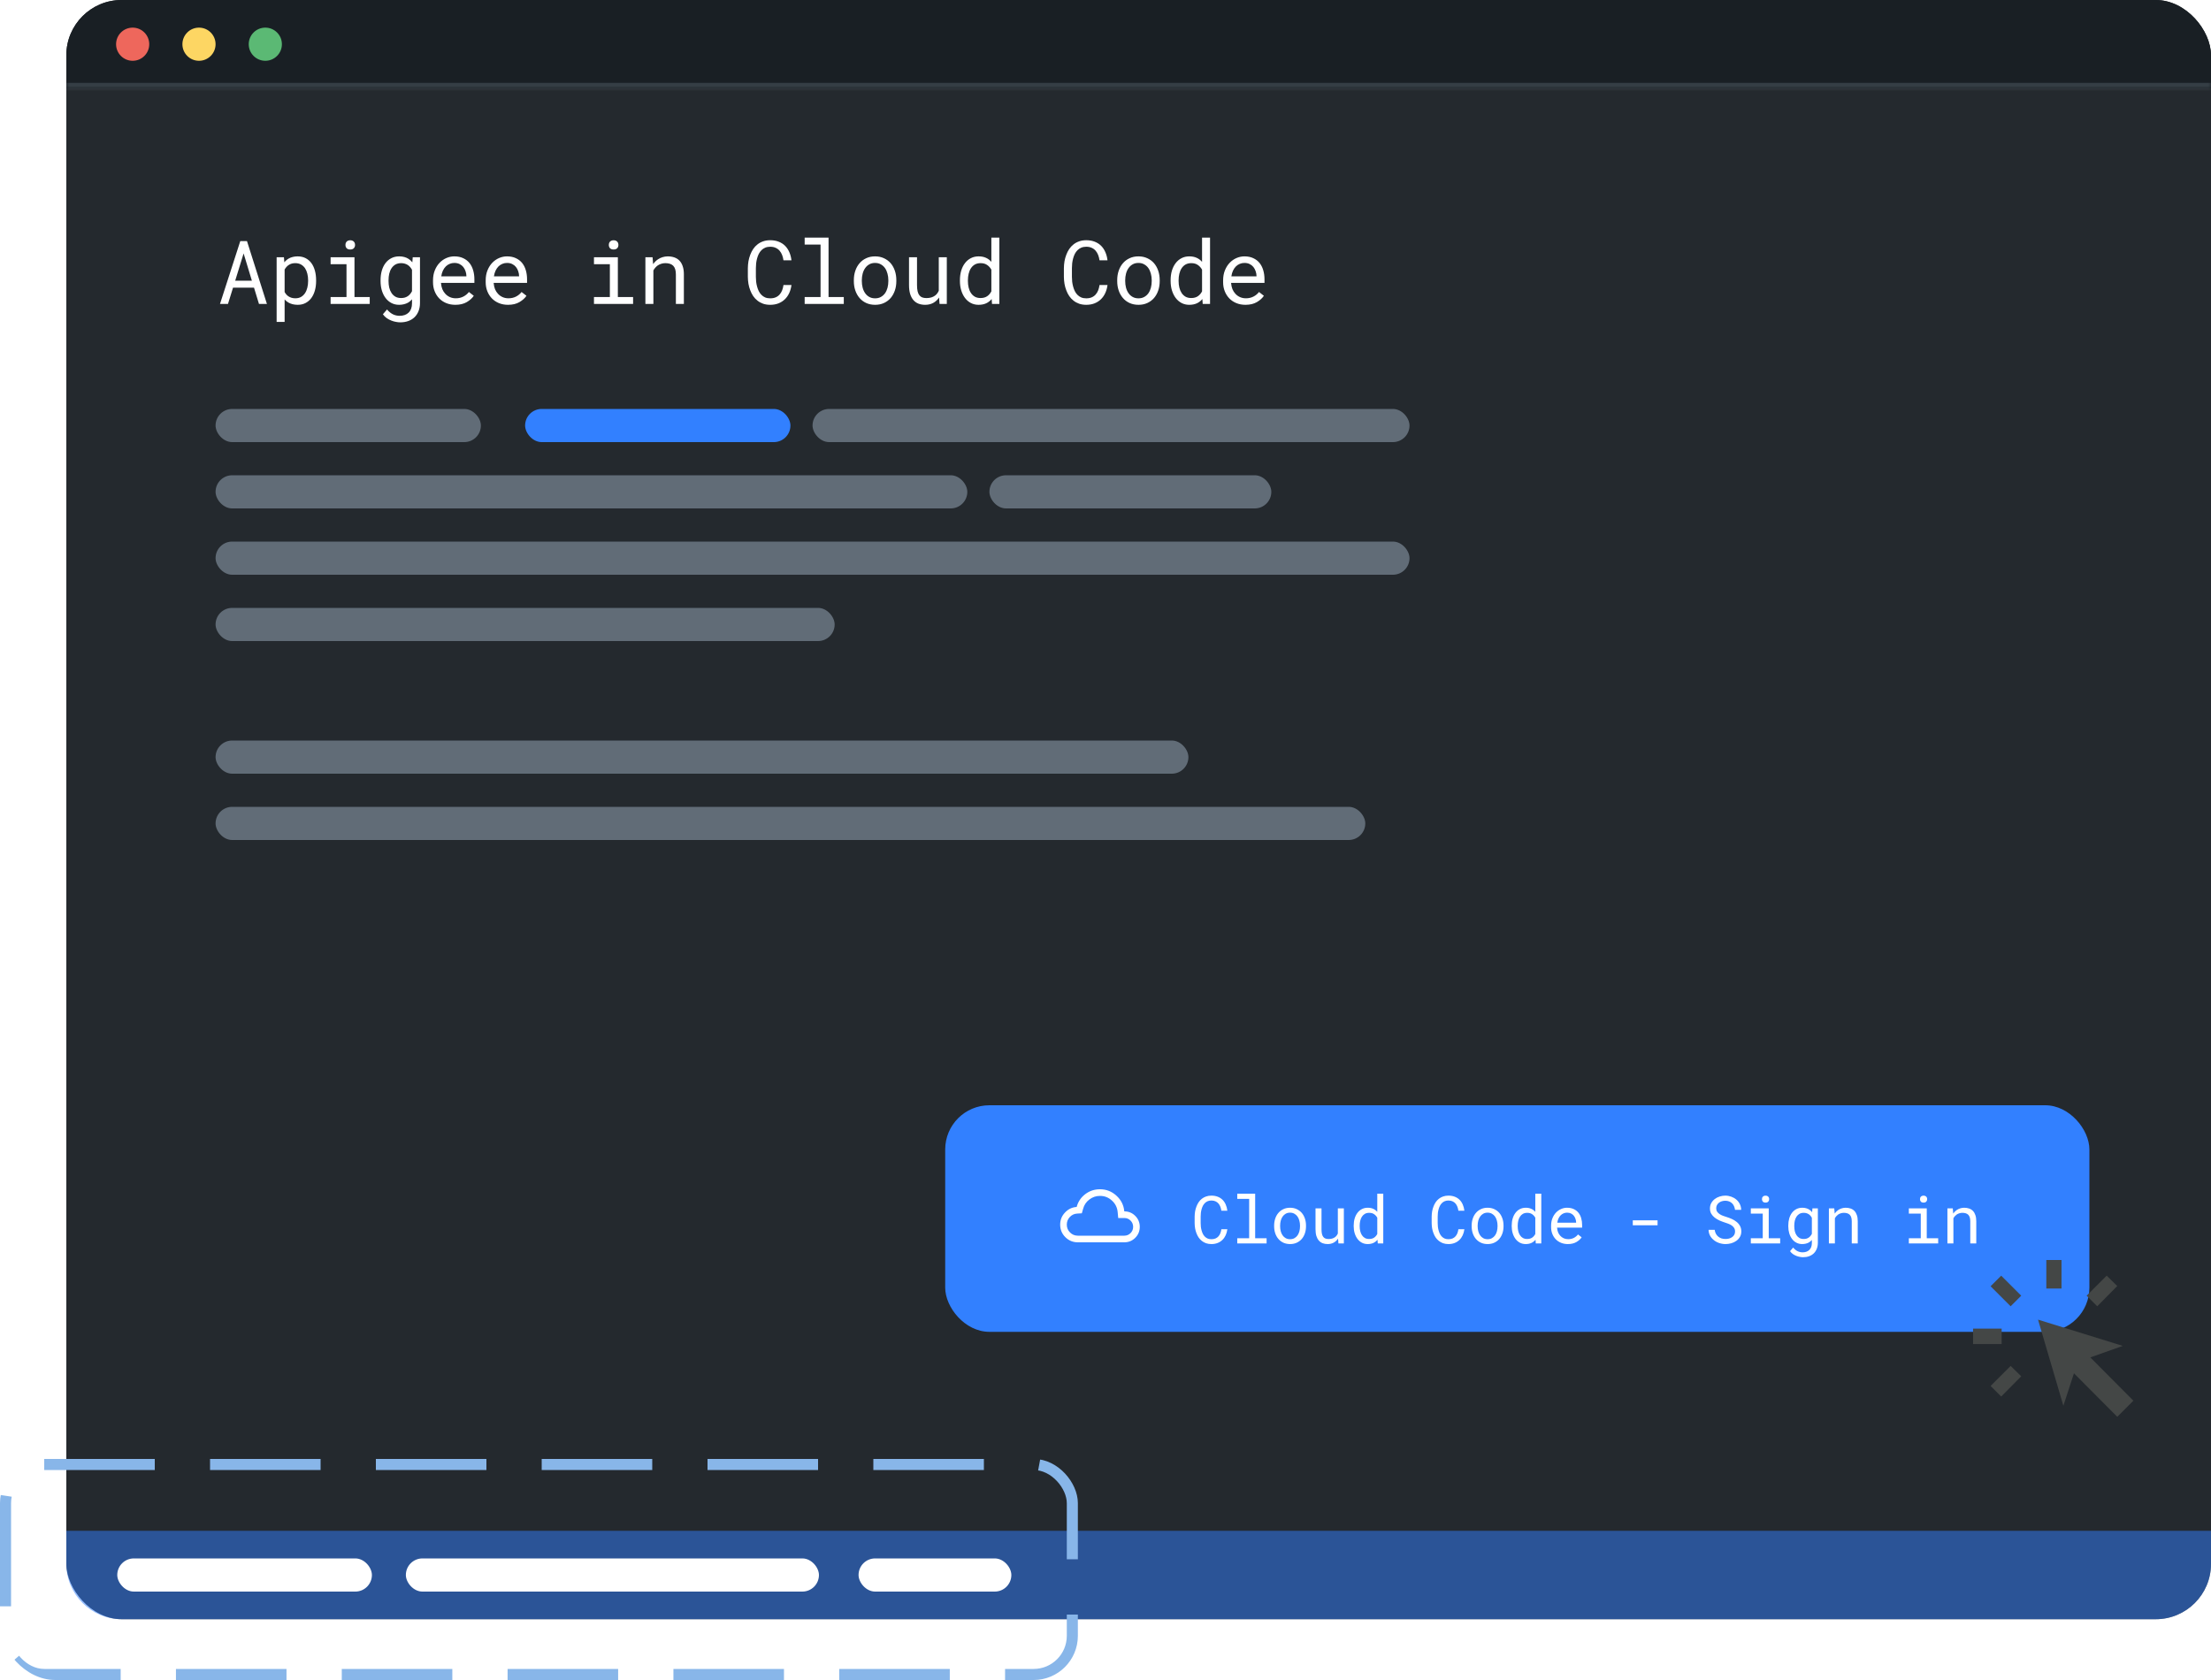 <svg width="400" height="304" viewBox="0 0 400 304" fill="none" xmlns="http://www.w3.org/2000/svg">
<g clip-path="url(#clip0_5694_30070)">
<rect x="12" width="388" height="293" rx="10" fill="#24292E"/>
<mask id="path-3-inside-1_5694_30070" fill="white">
<path d="M12 10C12 4.477 16.477 0 22 0H400V16H12V10Z"/>
</mask>
<path d="M12 10C12 4.477 16.477 0 22 0H400V16H12V10Z" fill="#191F24"/>
<path d="M12 0H400H12ZM400 17H12V15H400V17ZM12 16V0V16ZM400 0V16V0Z" fill="#616C77" fill-opacity="0.4" mask="url(#path-3-inside-1_5694_30070)"/>
<circle cx="24" cy="8" r="3" fill="#EE675C"/>
<circle cx="36" cy="8" r="3" fill="#FDD663"/>
<circle cx="48" cy="8" r="3" fill="#5BB974"/>
<path d="M45.955 52.055H42.158L41.244 55H39.799L43.471 43.625H44.682L48.291 55H46.854L45.955 52.055ZM42.549 50.797H45.572L44.072 45.859L42.549 50.797ZM50.047 58.25V46.547H51.367L51.438 47.469C51.552 47.323 51.677 47.193 51.813 47.078C51.948 46.958 52.094 46.857 52.25 46.773C52.469 46.648 52.711 46.555 52.977 46.492C53.248 46.425 53.537 46.391 53.844 46.391C54.386 46.391 54.865 46.497 55.282 46.711C55.698 46.925 56.047 47.221 56.328 47.602C56.61 47.982 56.823 48.438 56.969 48.969C57.115 49.495 57.188 50.073 57.188 50.703V50.867C57.188 51.471 57.115 52.036 56.969 52.562C56.823 53.083 56.61 53.536 56.328 53.922C56.047 54.307 55.698 54.609 55.282 54.828C54.87 55.047 54.399 55.156 53.867 55.156C53.545 55.156 53.242 55.122 52.961 55.055C52.685 54.987 52.435 54.891 52.211 54.766C52.076 54.688 51.948 54.602 51.828 54.508C51.709 54.409 51.597 54.302 51.492 54.188V58.25H50.047ZM55.742 50.703C55.742 50.292 55.696 49.901 55.602 49.531C55.513 49.156 55.375 48.825 55.188 48.539C54.995 48.258 54.753 48.034 54.461 47.867C54.17 47.7 53.821 47.617 53.414 47.617C53.19 47.617 52.982 47.643 52.789 47.695C52.602 47.747 52.433 47.823 52.282 47.922C52.115 48.021 51.967 48.143 51.836 48.289C51.706 48.435 51.592 48.596 51.492 48.773V52.844C51.581 53 51.683 53.146 51.797 53.281C51.912 53.417 52.042 53.531 52.188 53.625C52.355 53.734 52.539 53.82 52.742 53.883C52.951 53.945 53.18 53.977 53.43 53.977C53.831 53.977 54.177 53.893 54.469 53.727C54.761 53.555 55 53.325 55.188 53.039C55.375 52.753 55.513 52.422 55.602 52.047C55.696 51.672 55.742 51.279 55.742 50.867V50.703ZM59.811 46.547H64.131V53.75H66.889V55H59.811V53.75H62.686V47.805H59.811V46.547ZM62.498 44.328C62.498 44.203 62.517 44.086 62.553 43.977C62.595 43.867 62.657 43.773 62.741 43.695C62.808 43.628 62.894 43.575 62.998 43.539C63.108 43.497 63.23 43.477 63.366 43.477C63.501 43.477 63.621 43.497 63.725 43.539C63.829 43.575 63.915 43.628 63.983 43.695C64.066 43.768 64.129 43.859 64.17 43.969C64.212 44.078 64.233 44.198 64.233 44.328C64.233 44.562 64.16 44.758 64.014 44.914C63.868 45.07 63.652 45.148 63.366 45.148C63.074 45.148 62.855 45.07 62.709 44.914C62.569 44.758 62.498 44.562 62.498 44.328ZM68.848 50.703C68.848 50.073 68.924 49.495 69.075 48.969C69.231 48.438 69.455 47.982 69.747 47.602C70.038 47.221 70.392 46.925 70.809 46.711C71.226 46.497 71.697 46.391 72.223 46.391C72.562 46.391 72.872 46.43 73.153 46.508C73.439 46.586 73.697 46.7 73.926 46.852C74.051 46.93 74.168 47.021 74.278 47.125C74.392 47.229 74.499 47.344 74.598 47.469L74.668 46.547H75.981V54.82C75.981 55.378 75.892 55.872 75.715 56.305C75.543 56.737 75.301 57.104 74.989 57.406C74.671 57.708 74.293 57.938 73.856 58.094C73.418 58.25 72.934 58.328 72.403 58.328C72.184 58.328 71.934 58.302 71.653 58.25C71.372 58.203 71.088 58.122 70.801 58.008C70.51 57.898 70.228 57.75 69.957 57.562C69.692 57.375 69.463 57.143 69.27 56.867L70.02 56C70.197 56.214 70.379 56.393 70.567 56.539C70.754 56.69 70.945 56.81 71.137 56.898C71.33 56.987 71.523 57.05 71.715 57.086C71.908 57.128 72.101 57.148 72.293 57.148C72.637 57.148 72.947 57.099 73.223 57C73.499 56.901 73.736 56.755 73.934 56.562C74.127 56.375 74.275 56.141 74.379 55.859C74.484 55.578 74.536 55.255 74.536 54.891V54.164C74.426 54.289 74.309 54.404 74.184 54.508C74.064 54.612 73.934 54.703 73.793 54.781C73.575 54.901 73.332 54.992 73.067 55.055C72.801 55.122 72.515 55.156 72.207 55.156C71.692 55.156 71.226 55.047 70.809 54.828C70.392 54.609 70.041 54.307 69.754 53.922C69.463 53.536 69.239 53.083 69.082 52.562C68.926 52.036 68.848 51.471 68.848 50.867V50.703ZM70.293 50.867C70.293 51.279 70.335 51.669 70.418 52.039C70.507 52.409 70.645 52.734 70.832 53.016C71.015 53.297 71.249 53.521 71.536 53.688C71.822 53.849 72.166 53.93 72.567 53.93C72.817 53.93 73.041 53.901 73.239 53.844C73.442 53.781 73.624 53.695 73.786 53.586C73.942 53.477 74.082 53.346 74.207 53.195C74.332 53.044 74.442 52.878 74.536 52.695V48.82C74.442 48.643 74.332 48.482 74.207 48.336C74.082 48.19 73.939 48.062 73.778 47.953C73.616 47.849 73.437 47.768 73.239 47.711C73.041 47.648 72.822 47.617 72.582 47.617C72.176 47.617 71.827 47.7 71.536 47.867C71.249 48.034 71.015 48.258 70.832 48.539C70.645 48.825 70.507 49.156 70.418 49.531C70.335 49.901 70.293 50.292 70.293 50.703V50.867ZM82.377 55.156C81.784 55.156 81.237 55.055 80.737 54.852C80.242 54.648 79.818 54.365 79.463 54C79.109 53.635 78.833 53.203 78.635 52.703C78.437 52.203 78.338 51.659 78.338 51.07V50.742C78.338 50.06 78.448 49.45 78.667 48.914C78.885 48.372 79.177 47.914 79.542 47.539C79.901 47.169 80.31 46.885 80.768 46.688C81.232 46.49 81.706 46.391 82.19 46.391C82.799 46.391 83.331 46.497 83.784 46.711C84.242 46.919 84.622 47.208 84.924 47.578C85.227 47.953 85.45 48.393 85.596 48.898C85.747 49.404 85.823 49.95 85.823 50.539V51.188H79.784V51.242C79.82 51.654 79.901 52.016 80.026 52.328C80.156 52.641 80.333 52.917 80.557 53.156C80.786 53.411 81.062 53.612 81.385 53.758C81.708 53.904 82.065 53.977 82.456 53.977C82.971 53.977 83.43 53.872 83.831 53.664C84.232 53.456 84.565 53.18 84.831 52.836L85.713 53.523C85.432 53.95 85.01 54.331 84.448 54.664C83.891 54.992 83.2 55.156 82.377 55.156ZM82.19 47.578C81.898 47.578 81.622 47.633 81.362 47.742C81.102 47.846 80.867 48 80.659 48.203C80.45 48.411 80.273 48.667 80.127 48.969C79.987 49.266 79.888 49.609 79.831 50H84.377V49.93C84.377 49.669 84.328 49.391 84.229 49.094C84.13 48.792 83.992 48.531 83.815 48.312C83.638 48.094 83.414 47.917 83.143 47.781C82.877 47.646 82.56 47.578 82.19 47.578ZM91.907 55.156C91.313 55.156 90.766 55.055 90.266 54.852C89.772 54.648 89.347 54.365 88.993 54C88.639 53.635 88.363 53.203 88.165 52.703C87.967 52.203 87.868 51.659 87.868 51.07V50.742C87.868 50.06 87.977 49.45 88.196 48.914C88.415 48.372 88.706 47.914 89.071 47.539C89.43 47.169 89.839 46.885 90.297 46.688C90.761 46.49 91.235 46.391 91.719 46.391C92.329 46.391 92.86 46.497 93.313 46.711C93.772 46.919 94.152 47.208 94.454 47.578C94.756 47.953 94.98 48.393 95.126 48.898C95.277 49.404 95.352 49.95 95.352 50.539V51.188H89.313V51.242C89.35 51.654 89.43 52.016 89.555 52.328C89.686 52.641 89.863 52.917 90.087 53.156C90.316 53.411 90.592 53.612 90.915 53.758C91.238 53.904 91.594 53.977 91.985 53.977C92.501 53.977 92.959 53.872 93.36 53.664C93.761 53.456 94.094 53.18 94.36 52.836L95.243 53.523C94.962 53.95 94.54 54.331 93.977 54.664C93.42 54.992 92.73 55.156 91.907 55.156ZM91.719 47.578C91.428 47.578 91.152 47.633 90.891 47.742C90.631 47.846 90.397 48 90.188 48.203C89.98 48.411 89.803 48.667 89.657 48.969C89.516 49.266 89.417 49.609 89.36 50H93.907V49.93C93.907 49.669 93.857 49.391 93.758 49.094C93.659 48.792 93.522 48.531 93.344 48.312C93.167 48.094 92.943 47.917 92.672 47.781C92.407 47.646 92.089 47.578 91.719 47.578ZM107.458 46.547H111.778V53.75H114.536V55H107.458V53.75H110.333V47.805H107.458V46.547ZM110.145 44.328C110.145 44.203 110.164 44.086 110.2 43.977C110.242 43.867 110.304 43.773 110.388 43.695C110.455 43.628 110.541 43.575 110.645 43.539C110.755 43.497 110.877 43.477 111.013 43.477C111.148 43.477 111.268 43.497 111.372 43.539C111.476 43.575 111.562 43.628 111.63 43.695C111.713 43.768 111.776 43.859 111.817 43.969C111.859 44.078 111.88 44.198 111.88 44.328C111.88 44.562 111.807 44.758 111.661 44.914C111.515 45.07 111.299 45.148 111.013 45.148C110.721 45.148 110.502 45.07 110.356 44.914C110.216 44.758 110.145 44.562 110.145 44.328ZM116.761 55V46.547H118.058L118.159 47.797C118.284 47.62 118.419 47.458 118.565 47.312C118.716 47.161 118.875 47.031 119.042 46.922C119.292 46.755 119.563 46.628 119.854 46.539C120.151 46.445 120.464 46.396 120.792 46.391C121.235 46.391 121.636 46.453 121.995 46.578C122.36 46.703 122.669 46.898 122.925 47.164C123.18 47.43 123.375 47.768 123.511 48.18C123.651 48.586 123.722 49.07 123.722 49.633V55H122.276V49.664C122.276 49.289 122.235 48.971 122.151 48.711C122.068 48.45 121.946 48.24 121.784 48.078C121.617 47.917 121.414 47.8 121.175 47.727C120.94 47.654 120.669 47.617 120.362 47.617C120.097 47.617 119.849 47.656 119.62 47.734C119.391 47.807 119.18 47.909 118.987 48.039C118.831 48.154 118.685 48.286 118.55 48.438C118.419 48.589 118.305 48.755 118.206 48.938V55H116.761ZM143.187 51.578C143.119 52.104 142.983 52.589 142.78 53.031C142.577 53.469 142.314 53.844 141.991 54.156C141.663 54.474 141.275 54.721 140.827 54.898C140.384 55.07 139.89 55.156 139.343 55.156C138.874 55.156 138.447 55.091 138.062 54.961C137.681 54.825 137.343 54.641 137.046 54.406C136.744 54.172 136.483 53.896 136.265 53.578C136.051 53.26 135.874 52.914 135.733 52.539C135.588 52.164 135.478 51.771 135.405 51.359C135.338 50.948 135.301 50.531 135.296 50.109V48.523C135.301 48.102 135.338 47.685 135.405 47.273C135.478 46.862 135.588 46.469 135.733 46.094C135.874 45.719 136.051 45.372 136.265 45.055C136.483 44.732 136.744 44.453 137.046 44.219C137.343 43.984 137.681 43.802 138.062 43.672C138.442 43.536 138.869 43.469 139.343 43.469C139.911 43.469 140.418 43.557 140.866 43.734C141.314 43.906 141.7 44.151 142.022 44.469C142.345 44.792 142.603 45.177 142.796 45.625C142.994 46.073 143.124 46.568 143.187 47.109H141.741C141.694 46.766 141.614 46.445 141.499 46.148C141.384 45.852 141.231 45.591 141.038 45.367C140.845 45.143 140.608 44.969 140.327 44.844C140.051 44.714 139.723 44.648 139.343 44.648C138.999 44.648 138.694 44.706 138.429 44.82C138.168 44.93 137.944 45.081 137.757 45.273C137.564 45.466 137.403 45.69 137.272 45.945C137.147 46.2 137.046 46.471 136.968 46.758C136.89 47.044 136.832 47.339 136.796 47.641C136.765 47.938 136.749 48.227 136.749 48.508V50.109C136.749 50.391 136.765 50.682 136.796 50.984C136.832 51.281 136.89 51.573 136.968 51.859C137.046 52.151 137.147 52.425 137.272 52.68C137.397 52.935 137.556 53.159 137.749 53.352C137.942 53.55 138.168 53.706 138.429 53.82C138.689 53.93 138.994 53.984 139.343 53.984C139.723 53.984 140.051 53.925 140.327 53.805C140.608 53.685 140.845 53.516 141.038 53.297C141.231 53.083 141.384 52.831 141.499 52.539C141.614 52.242 141.694 51.922 141.741 51.578H143.187ZM145.575 43H149.896V53.75H152.653V55H145.575V53.75H148.45V44.258H145.575V43ZM154.472 50.695C154.472 50.086 154.56 49.521 154.738 49C154.915 48.474 155.17 48.018 155.503 47.633C155.831 47.247 156.232 46.945 156.706 46.727C157.18 46.503 157.714 46.391 158.308 46.391C158.907 46.391 159.443 46.503 159.917 46.727C160.396 46.945 160.803 47.247 161.136 47.633C161.464 48.018 161.717 48.474 161.894 49C162.071 49.521 162.159 50.086 162.159 50.695V50.867C162.159 51.477 162.071 52.042 161.894 52.562C161.717 53.083 161.464 53.536 161.136 53.922C160.803 54.307 160.399 54.609 159.925 54.828C159.451 55.047 158.917 55.156 158.323 55.156C157.724 55.156 157.185 55.047 156.706 54.828C156.232 54.609 155.831 54.307 155.503 53.922C155.17 53.536 154.915 53.083 154.738 52.562C154.56 52.042 154.472 51.477 154.472 50.867V50.695ZM155.917 50.867C155.917 51.284 155.967 51.682 156.066 52.062C156.165 52.438 156.316 52.768 156.519 53.055C156.717 53.341 156.967 53.568 157.269 53.734C157.571 53.901 157.922 53.984 158.323 53.984C158.719 53.984 159.066 53.901 159.363 53.734C159.665 53.568 159.917 53.341 160.12 53.055C160.318 52.768 160.467 52.438 160.566 52.062C160.665 51.682 160.714 51.284 160.714 50.867V50.695C160.714 50.284 160.662 49.891 160.558 49.516C160.459 49.135 160.31 48.802 160.113 48.516C159.909 48.229 159.657 48.003 159.355 47.836C159.058 47.664 158.709 47.578 158.308 47.578C157.907 47.578 157.558 47.664 157.261 47.836C156.964 48.003 156.717 48.229 156.519 48.516C156.316 48.802 156.165 49.135 156.066 49.516C155.967 49.891 155.917 50.284 155.917 50.695V50.867ZM169.978 55L169.892 53.836C169.611 54.253 169.259 54.578 168.837 54.812C168.415 55.042 167.928 55.156 167.376 55.156C166.934 55.156 166.533 55.089 166.173 54.953C165.814 54.812 165.506 54.596 165.251 54.305C164.996 54.013 164.798 53.643 164.658 53.195C164.522 52.742 164.454 52.2 164.454 51.57V46.547H165.9V51.586C165.9 52.044 165.936 52.425 166.009 52.727C166.082 53.029 166.191 53.268 166.337 53.445C166.483 53.628 166.66 53.755 166.868 53.828C167.082 53.901 167.327 53.938 167.603 53.938C167.926 53.938 168.215 53.901 168.47 53.828C168.725 53.75 168.947 53.643 169.134 53.508C169.29 53.398 169.426 53.268 169.54 53.117C169.66 52.961 169.759 52.792 169.837 52.609V46.547H171.29V55H169.978ZM173.663 50.703C173.663 50.073 173.742 49.495 173.898 48.969C174.059 48.438 174.288 47.982 174.585 47.602C174.877 47.221 175.231 46.925 175.648 46.711C176.064 46.497 176.531 46.391 177.046 46.391C177.551 46.391 177.992 46.477 178.367 46.648C178.747 46.815 179.075 47.06 179.351 47.383V43H180.796V55H179.468L179.406 54.109C179.124 54.453 178.788 54.714 178.398 54.891C178.007 55.068 177.551 55.156 177.031 55.156C176.52 55.156 176.057 55.047 175.64 54.828C175.229 54.609 174.877 54.307 174.585 53.922C174.294 53.536 174.067 53.083 173.906 52.562C173.744 52.036 173.663 51.471 173.663 50.867V50.703ZM175.109 50.867C175.109 51.279 175.153 51.669 175.242 52.039C175.33 52.409 175.468 52.734 175.656 53.016C175.838 53.297 176.072 53.521 176.359 53.688C176.645 53.849 176.989 53.93 177.39 53.93C177.874 53.93 178.275 53.82 178.593 53.602C178.911 53.383 179.163 53.089 179.351 52.719V48.797C179.163 48.453 178.911 48.172 178.593 47.953C178.275 47.729 177.88 47.617 177.406 47.617C176.999 47.617 176.65 47.7 176.359 47.867C176.072 48.034 175.838 48.258 175.656 48.539C175.468 48.825 175.33 49.156 175.242 49.531C175.153 49.901 175.109 50.292 175.109 50.703V50.867ZM200.363 51.578C200.295 52.104 200.16 52.589 199.957 53.031C199.753 53.469 199.49 53.844 199.168 54.156C198.839 54.474 198.451 54.721 198.003 54.898C197.561 55.07 197.066 55.156 196.519 55.156C196.05 55.156 195.623 55.091 195.238 54.961C194.858 54.825 194.519 54.641 194.222 54.406C193.92 54.172 193.66 53.896 193.441 53.578C193.227 53.26 193.05 52.914 192.91 52.539C192.764 52.164 192.654 51.771 192.582 51.359C192.514 50.948 192.477 50.531 192.472 50.109V48.523C192.477 48.102 192.514 47.685 192.582 47.273C192.654 46.862 192.764 46.469 192.91 46.094C193.05 45.719 193.227 45.372 193.441 45.055C193.66 44.732 193.92 44.453 194.222 44.219C194.519 43.984 194.858 43.802 195.238 43.672C195.618 43.536 196.045 43.469 196.519 43.469C197.087 43.469 197.595 43.557 198.043 43.734C198.49 43.906 198.876 44.151 199.199 44.469C199.522 44.792 199.779 45.177 199.972 45.625C200.17 46.073 200.3 46.568 200.363 47.109H198.918C198.871 46.766 198.79 46.445 198.675 46.148C198.561 45.852 198.407 45.591 198.214 45.367C198.022 45.143 197.785 44.969 197.503 44.844C197.227 44.714 196.899 44.648 196.519 44.648C196.175 44.648 195.871 44.706 195.605 44.82C195.345 44.93 195.121 45.081 194.933 45.273C194.74 45.466 194.579 45.69 194.449 45.945C194.324 46.2 194.222 46.471 194.144 46.758C194.066 47.044 194.009 47.339 193.972 47.641C193.941 47.938 193.925 48.227 193.925 48.508V50.109C193.925 50.391 193.941 50.682 193.972 50.984C194.009 51.281 194.066 51.573 194.144 51.859C194.222 52.151 194.324 52.425 194.449 52.68C194.574 52.935 194.733 53.159 194.925 53.352C195.118 53.55 195.345 53.706 195.605 53.82C195.865 53.93 196.17 53.984 196.519 53.984C196.899 53.984 197.227 53.925 197.503 53.805C197.785 53.685 198.022 53.516 198.214 53.297C198.407 53.083 198.561 52.831 198.675 52.539C198.79 52.242 198.871 51.922 198.918 51.578H200.363ZM202.119 50.695C202.119 50.086 202.207 49.521 202.384 49C202.561 48.474 202.817 48.018 203.15 47.633C203.478 47.247 203.879 46.945 204.353 46.727C204.827 46.503 205.361 46.391 205.955 46.391C206.554 46.391 207.09 46.503 207.564 46.727C208.043 46.945 208.449 47.247 208.783 47.633C209.111 48.018 209.364 48.474 209.541 49C209.718 49.521 209.806 50.086 209.806 50.695V50.867C209.806 51.477 209.718 52.042 209.541 52.562C209.364 53.083 209.111 53.536 208.783 53.922C208.449 54.307 208.046 54.609 207.572 54.828C207.098 55.047 206.564 55.156 205.97 55.156C205.371 55.156 204.832 55.047 204.353 54.828C203.879 54.609 203.478 54.307 203.15 53.922C202.817 53.536 202.561 53.083 202.384 52.562C202.207 52.042 202.119 51.477 202.119 50.867V50.695ZM203.564 50.867C203.564 51.284 203.614 51.682 203.712 52.062C203.811 52.438 203.962 52.768 204.166 53.055C204.364 53.341 204.614 53.568 204.916 53.734C205.218 53.901 205.569 53.984 205.97 53.984C206.366 53.984 206.712 53.901 207.009 53.734C207.311 53.568 207.564 53.341 207.767 53.055C207.965 52.768 208.114 52.438 208.212 52.062C208.311 51.682 208.361 51.284 208.361 50.867V50.695C208.361 50.284 208.309 49.891 208.205 49.516C208.106 49.135 207.957 48.802 207.759 48.516C207.556 48.229 207.304 48.003 207.002 47.836C206.705 47.664 206.356 47.578 205.955 47.578C205.554 47.578 205.205 47.664 204.908 47.836C204.611 48.003 204.364 48.229 204.166 48.516C203.962 48.802 203.811 49.135 203.712 49.516C203.614 49.891 203.564 50.284 203.564 50.695V50.867ZM211.781 50.703C211.781 50.073 211.859 49.495 212.015 48.969C212.177 48.438 212.406 47.982 212.703 47.602C212.994 47.221 213.349 46.925 213.765 46.711C214.182 46.497 214.648 46.391 215.164 46.391C215.669 46.391 216.109 46.477 216.484 46.648C216.864 46.815 217.192 47.06 217.468 47.383V43H218.914V55H217.586L217.523 54.109C217.242 54.453 216.906 54.714 216.515 54.891C216.125 55.068 215.669 55.156 215.148 55.156C214.638 55.156 214.174 55.047 213.758 54.828C213.346 54.609 212.994 54.307 212.703 53.922C212.411 53.536 212.185 53.083 212.023 52.562C211.862 52.036 211.781 51.471 211.781 50.867V50.703ZM213.226 50.867C213.226 51.279 213.271 51.669 213.359 52.039C213.448 52.409 213.586 52.734 213.773 53.016C213.955 53.297 214.19 53.521 214.476 53.688C214.763 53.849 215.106 53.93 215.508 53.93C215.992 53.93 216.393 53.82 216.711 53.602C217.028 53.383 217.281 53.089 217.468 52.719V48.797C217.281 48.453 217.028 48.172 216.711 47.953C216.393 47.729 215.997 47.617 215.523 47.617C215.117 47.617 214.768 47.7 214.476 47.867C214.19 48.034 213.955 48.258 213.773 48.539C213.586 48.825 213.448 49.156 213.359 49.531C213.271 49.901 213.226 50.292 213.226 50.703V50.867ZM225.318 55.156C224.724 55.156 224.177 55.055 223.677 54.852C223.183 54.648 222.758 54.365 222.404 54C222.05 53.635 221.774 53.203 221.576 52.703C221.378 52.203 221.279 51.659 221.279 51.07V50.742C221.279 50.06 221.388 49.45 221.607 48.914C221.826 48.372 222.118 47.914 222.482 47.539C222.842 47.169 223.25 46.885 223.709 46.688C224.172 46.49 224.646 46.391 225.131 46.391C225.74 46.391 226.271 46.497 226.724 46.711C227.183 46.919 227.563 47.208 227.865 47.578C228.167 47.953 228.391 48.393 228.537 48.898C228.688 49.404 228.763 49.95 228.763 50.539V51.188H222.724V51.242C222.761 51.654 222.842 52.016 222.967 52.328C223.097 52.641 223.274 52.917 223.498 53.156C223.727 53.411 224.003 53.612 224.326 53.758C224.649 53.904 225.006 53.977 225.396 53.977C225.912 53.977 226.37 53.872 226.771 53.664C227.172 53.456 227.506 53.18 227.771 52.836L228.654 53.523C228.373 53.95 227.951 54.331 227.388 54.664C226.831 54.992 226.141 55.156 225.318 55.156ZM225.131 47.578C224.839 47.578 224.563 47.633 224.302 47.742C224.042 47.846 223.808 48 223.599 48.203C223.391 48.411 223.214 48.667 223.068 48.969C222.927 49.266 222.829 49.609 222.771 50H227.318V49.93C227.318 49.669 227.269 49.391 227.17 49.094C227.071 48.792 226.933 48.531 226.756 48.312C226.579 48.094 226.355 47.917 226.084 47.781C225.818 47.646 225.5 47.578 225.131 47.578Z" fill="white"/>
<rect x="39" y="74" width="48" height="6" rx="3" fill="#616C77"/>
<rect x="95" y="74" width="48" height="6" rx="3" fill="#3280FF"/>
<rect x="147" y="74" width="108" height="6" rx="3" fill="#616C77"/>
<rect x="39" y="86" width="136" height="6" rx="3" fill="#616C77"/>
<rect x="179" y="86" width="51" height="6" rx="3" fill="#616C77"/>
<rect x="39" y="98" width="216" height="6" rx="3" fill="#616C77"/>
<rect x="39" y="110" width="112" height="6" rx="3" fill="#616C77"/>
<rect x="39" y="134" width="176" height="6" rx="3" fill="#616C77"/>
<rect x="39" y="146" width="208" height="6" rx="3" fill="#616C77"/>
<path d="M12 277H400V283C400 288.523 395.523 293 390 293H22C16.477 293 12 288.523 12 283V277Z" fill="#3280FF" fill-opacity="0.5"/>
<rect x="21.214" y="282" width="46.069" height="6" rx="3" fill="white"/>
<rect x="73.425" y="282" width="74.734" height="6" rx="3" fill="white"/>
<rect x="155.325" y="282" width="27.641" height="6" rx="3" fill="white"/>
<rect x="171" y="200" width="207" height="41" rx="8" fill="#3280FF"/>
<g clip-path="url(#clip1_5694_30070)">
<path d="M195 224.8C194.111 224.8 193.356 224.489 192.733 223.867C192.111 223.244 191.8 222.489 191.8 221.6C191.8 220.756 192.089 220.028 192.667 219.417C193.244 218.794 193.95 218.456 194.783 218.4C195.039 217.456 195.55 216.689 196.317 216.1C197.094 215.5 197.989 215.2 199 215.2C200.144 215.2 201.139 215.589 201.983 216.367C202.828 217.133 203.3 218.078 203.4 219.2C204.178 219.2 204.839 219.472 205.383 220.017C205.928 220.561 206.2 221.222 206.2 222C206.2 222.778 205.928 223.439 205.383 223.983C204.839 224.528 204.178 224.8 203.4 224.8H195ZM195 223.6H203.4C203.844 223.6 204.222 223.444 204.533 223.133C204.844 222.822 205 222.444 205 222C205 221.556 204.844 221.178 204.533 220.867C204.222 220.556 203.844 220.4 203.4 220.4H202.3L202.2 219.317C202.122 218.494 201.778 217.806 201.167 217.25C200.556 216.683 199.833 216.4 199 216.4C198.289 216.4 197.65 216.617 197.083 217.05C196.517 217.472 196.139 218.033 195.95 218.733L195.717 219.55L194.867 219.6C194.333 219.633 193.889 219.844 193.533 220.233C193.178 220.611 193 221.067 193 221.6C193 222.156 193.194 222.628 193.583 223.017C193.972 223.406 194.444 223.6 195 223.6Z" fill="white"/>
</g>
<path d="M222.045 222.434C221.994 222.828 221.892 223.191 221.74 223.523C221.588 223.852 221.39 224.133 221.148 224.367C220.902 224.605 220.611 224.791 220.275 224.924C219.943 225.053 219.572 225.117 219.162 225.117C218.81 225.117 218.49 225.068 218.201 224.971C217.916 224.869 217.662 224.73 217.439 224.555C217.213 224.379 217.017 224.172 216.853 223.934C216.693 223.695 216.56 223.436 216.455 223.154C216.345 222.873 216.263 222.578 216.209 222.27C216.158 221.961 216.131 221.648 216.127 221.332V220.143C216.131 219.826 216.158 219.514 216.209 219.205C216.263 218.896 216.345 218.602 216.455 218.32C216.56 218.039 216.693 217.779 216.853 217.541C217.017 217.299 217.213 217.09 217.439 216.914C217.662 216.738 217.916 216.602 218.201 216.504C218.486 216.402 218.806 216.352 219.162 216.352C219.588 216.352 219.968 216.418 220.304 216.551C220.64 216.68 220.929 216.863 221.172 217.102C221.414 217.344 221.607 217.633 221.752 217.969C221.9 218.305 221.998 218.676 222.045 219.082H220.961C220.925 218.824 220.865 218.584 220.779 218.361C220.693 218.139 220.578 217.943 220.433 217.775C220.289 217.607 220.111 217.477 219.9 217.383C219.693 217.285 219.447 217.236 219.162 217.236C218.904 217.236 218.675 217.279 218.476 217.365C218.281 217.447 218.113 217.561 217.972 217.705C217.828 217.85 217.707 218.018 217.609 218.209C217.515 218.4 217.439 218.604 217.381 218.818C217.322 219.033 217.279 219.254 217.252 219.48C217.228 219.703 217.216 219.92 217.216 220.131V221.332C217.216 221.543 217.228 221.762 217.252 221.988C217.279 222.211 217.322 222.43 217.381 222.645C217.439 222.863 217.515 223.068 217.609 223.26C217.703 223.451 217.822 223.619 217.966 223.764C218.111 223.912 218.281 224.029 218.476 224.115C218.672 224.197 218.9 224.238 219.162 224.238C219.447 224.238 219.693 224.193 219.9 224.104C220.111 224.014 220.289 223.887 220.433 223.723C220.578 223.562 220.693 223.373 220.779 223.154C220.865 222.932 220.925 222.691 220.961 222.434H222.045ZM223.836 216H227.076V224.062H229.145V225H223.836V224.062H225.992V216.943H223.836V216ZM230.509 221.771C230.509 221.314 230.575 220.891 230.708 220.5C230.841 220.105 231.032 219.764 231.282 219.475C231.528 219.186 231.829 218.959 232.184 218.795C232.54 218.627 232.94 218.543 233.386 218.543C233.835 218.543 234.237 218.627 234.593 218.795C234.952 218.959 235.257 219.186 235.507 219.475C235.753 219.764 235.942 220.105 236.075 220.5C236.208 220.891 236.274 221.314 236.274 221.771V221.9C236.274 222.357 236.208 222.781 236.075 223.172C235.942 223.562 235.753 223.902 235.507 224.191C235.257 224.48 234.954 224.707 234.598 224.871C234.243 225.035 233.843 225.117 233.397 225.117C232.948 225.117 232.544 225.035 232.184 224.871C231.829 224.707 231.528 224.48 231.282 224.191C231.032 223.902 230.841 223.562 230.708 223.172C230.575 222.781 230.509 222.357 230.509 221.9V221.771ZM231.593 221.9C231.593 222.213 231.63 222.512 231.704 222.797C231.778 223.078 231.891 223.326 232.044 223.541C232.192 223.756 232.38 223.926 232.606 224.051C232.833 224.176 233.096 224.238 233.397 224.238C233.694 224.238 233.954 224.176 234.177 224.051C234.403 223.926 234.593 223.756 234.745 223.541C234.893 223.326 235.005 223.078 235.079 222.797C235.153 222.512 235.19 222.213 235.19 221.9V221.771C235.19 221.463 235.151 221.168 235.073 220.887C234.999 220.602 234.887 220.352 234.739 220.137C234.587 219.922 234.397 219.752 234.171 219.627C233.948 219.498 233.686 219.434 233.386 219.434C233.085 219.434 232.823 219.498 232.6 219.627C232.378 219.752 232.192 219.922 232.044 220.137C231.891 220.352 231.778 220.602 231.704 220.887C231.63 221.168 231.593 221.463 231.593 221.771V221.9ZM242.138 225L242.074 224.127C241.863 224.439 241.599 224.684 241.283 224.859C240.966 225.031 240.601 225.117 240.187 225.117C239.855 225.117 239.554 225.066 239.285 224.965C239.015 224.859 238.785 224.697 238.593 224.479C238.402 224.26 238.253 223.982 238.148 223.646C238.046 223.307 237.995 222.9 237.995 222.428V218.66H239.079V222.439C239.079 222.783 239.107 223.068 239.161 223.295C239.216 223.521 239.298 223.701 239.408 223.834C239.517 223.971 239.65 224.066 239.806 224.121C239.966 224.176 240.15 224.203 240.357 224.203C240.599 224.203 240.816 224.176 241.007 224.121C241.199 224.062 241.365 223.982 241.505 223.881C241.622 223.799 241.724 223.701 241.81 223.588C241.9 223.471 241.974 223.344 242.033 223.207V218.66H243.122V225H242.138ZM244.902 221.777C244.902 221.305 244.961 220.871 245.078 220.477C245.199 220.078 245.371 219.736 245.594 219.451C245.812 219.166 246.078 218.943 246.391 218.783C246.703 218.623 247.053 218.543 247.439 218.543C247.818 218.543 248.148 218.607 248.43 218.736C248.715 218.861 248.961 219.045 249.168 219.287V216H250.252V225H249.256L249.209 224.332C248.998 224.59 248.746 224.785 248.453 224.918C248.16 225.051 247.818 225.117 247.428 225.117C247.045 225.117 246.697 225.035 246.385 224.871C246.076 224.707 245.812 224.48 245.594 224.191C245.375 223.902 245.205 223.562 245.084 223.172C244.963 222.777 244.902 222.354 244.902 221.9V221.777ZM245.986 221.9C245.986 222.209 246.019 222.502 246.086 222.779C246.152 223.057 246.256 223.301 246.396 223.512C246.533 223.723 246.709 223.891 246.924 224.016C247.139 224.137 247.396 224.197 247.697 224.197C248.06 224.197 248.361 224.115 248.6 223.951C248.838 223.787 249.027 223.566 249.168 223.289V220.348C249.027 220.09 248.838 219.879 248.6 219.715C248.361 219.547 248.064 219.463 247.709 219.463C247.404 219.463 247.142 219.525 246.924 219.65C246.709 219.775 246.533 219.943 246.396 220.154C246.256 220.369 246.152 220.617 246.086 220.898C246.019 221.176 245.986 221.469 245.986 221.777V221.9ZM264.927 222.434C264.876 222.828 264.774 223.191 264.622 223.523C264.47 223.852 264.272 224.133 264.03 224.367C263.784 224.605 263.493 224.791 263.157 224.924C262.825 225.053 262.454 225.117 262.044 225.117C261.692 225.117 261.372 225.068 261.083 224.971C260.798 224.869 260.544 224.73 260.321 224.555C260.095 224.379 259.899 224.172 259.735 223.934C259.575 223.695 259.442 223.436 259.337 223.154C259.228 222.873 259.146 222.578 259.091 222.27C259.04 221.961 259.013 221.648 259.009 221.332V220.143C259.013 219.826 259.04 219.514 259.091 219.205C259.146 218.896 259.228 218.602 259.337 218.32C259.442 218.039 259.575 217.779 259.735 217.541C259.899 217.299 260.095 217.09 260.321 216.914C260.544 216.738 260.798 216.602 261.083 216.504C261.368 216.402 261.689 216.352 262.044 216.352C262.47 216.352 262.851 216.418 263.187 216.551C263.522 216.68 263.812 216.863 264.054 217.102C264.296 217.344 264.489 217.633 264.634 217.969C264.782 218.305 264.88 218.676 264.927 219.082H263.843C263.808 218.824 263.747 218.584 263.661 218.361C263.575 218.139 263.46 217.943 263.315 217.775C263.171 217.607 262.993 217.477 262.782 217.383C262.575 217.285 262.329 217.236 262.044 217.236C261.786 217.236 261.558 217.279 261.358 217.365C261.163 217.447 260.995 217.561 260.855 217.705C260.71 217.85 260.589 218.018 260.491 218.209C260.397 218.4 260.321 218.604 260.263 218.818C260.204 219.033 260.161 219.254 260.134 219.48C260.11 219.703 260.099 219.92 260.099 220.131V221.332C260.099 221.543 260.11 221.762 260.134 221.988C260.161 222.211 260.204 222.43 260.263 222.645C260.321 222.863 260.397 223.068 260.491 223.26C260.585 223.451 260.704 223.619 260.849 223.764C260.993 223.912 261.163 224.029 261.358 224.115C261.554 224.197 261.782 224.238 262.044 224.238C262.329 224.238 262.575 224.193 262.782 224.104C262.993 224.014 263.171 223.887 263.315 223.723C263.46 223.562 263.575 223.373 263.661 223.154C263.747 222.932 263.808 222.691 263.843 222.434H264.927ZM266.244 221.771C266.244 221.314 266.31 220.891 266.443 220.5C266.576 220.105 266.767 219.764 267.017 219.475C267.263 219.186 267.564 218.959 267.92 218.795C268.275 218.627 268.675 218.543 269.121 218.543C269.57 218.543 269.972 218.627 270.328 218.795C270.687 218.959 270.992 219.186 271.242 219.475C271.488 219.764 271.677 220.105 271.81 220.5C271.943 220.891 272.009 221.314 272.009 221.771V221.9C272.009 222.357 271.943 222.781 271.81 223.172C271.677 223.562 271.488 223.902 271.242 224.191C270.992 224.48 270.689 224.707 270.334 224.871C269.978 225.035 269.578 225.117 269.132 225.117C268.683 225.117 268.279 225.035 267.92 224.871C267.564 224.707 267.263 224.48 267.017 224.191C266.767 223.902 266.576 223.562 266.443 223.172C266.31 222.781 266.244 222.357 266.244 221.9V221.771ZM267.328 221.9C267.328 222.213 267.365 222.512 267.439 222.797C267.513 223.078 267.627 223.326 267.779 223.541C267.927 223.756 268.115 223.926 268.341 224.051C268.568 224.176 268.832 224.238 269.132 224.238C269.429 224.238 269.689 224.176 269.912 224.051C270.138 223.926 270.328 223.756 270.48 223.541C270.629 223.326 270.74 223.078 270.814 222.797C270.888 222.512 270.925 222.213 270.925 221.9V221.771C270.925 221.463 270.886 221.168 270.808 220.887C270.734 220.602 270.623 220.352 270.474 220.137C270.322 219.922 270.132 219.752 269.906 219.627C269.683 219.498 269.421 219.434 269.121 219.434C268.82 219.434 268.558 219.498 268.336 219.627C268.113 219.752 267.927 219.922 267.779 220.137C267.627 220.352 267.513 220.602 267.439 220.887C267.365 221.168 267.328 221.463 267.328 221.771V221.9ZM273.49 221.777C273.49 221.305 273.549 220.871 273.666 220.477C273.787 220.078 273.959 219.736 274.182 219.451C274.401 219.166 274.666 218.943 274.979 218.783C275.291 218.623 275.641 218.543 276.028 218.543C276.406 218.543 276.736 218.607 277.018 218.736C277.303 218.861 277.549 219.045 277.756 219.287V216H278.84V225H277.844L277.797 224.332C277.586 224.59 277.334 224.785 277.041 224.918C276.748 225.051 276.406 225.117 276.016 225.117C275.633 225.117 275.285 225.035 274.973 224.871C274.664 224.707 274.401 224.48 274.182 224.191C273.963 223.902 273.793 223.562 273.672 223.172C273.551 222.777 273.49 222.354 273.49 221.9V221.777ZM274.574 221.9C274.574 222.209 274.608 222.502 274.674 222.779C274.74 223.057 274.844 223.301 274.985 223.512C275.121 223.723 275.297 223.891 275.512 224.016C275.727 224.137 275.985 224.197 276.285 224.197C276.649 224.197 276.949 224.115 277.188 223.951C277.426 223.787 277.615 223.566 277.756 223.289V220.348C277.615 220.09 277.426 219.879 277.188 219.715C276.949 219.547 276.653 219.463 276.297 219.463C275.992 219.463 275.731 219.525 275.512 219.65C275.297 219.775 275.121 219.943 274.985 220.154C274.844 220.369 274.74 220.617 274.674 220.898C274.608 221.176 274.574 221.469 274.574 221.777V221.9ZM283.643 225.117C283.198 225.117 282.788 225.041 282.413 224.889C282.042 224.736 281.723 224.523 281.458 224.25C281.192 223.977 280.985 223.652 280.837 223.277C280.688 222.902 280.614 222.494 280.614 222.053V221.807C280.614 221.295 280.696 220.838 280.86 220.436C281.024 220.029 281.243 219.686 281.516 219.404C281.786 219.127 282.092 218.914 282.436 218.766C282.784 218.617 283.139 218.543 283.503 218.543C283.96 218.543 284.358 218.623 284.698 218.783C285.042 218.939 285.327 219.156 285.553 219.434C285.78 219.715 285.948 220.045 286.057 220.424C286.171 220.803 286.227 221.213 286.227 221.654V222.141H281.698V222.182C281.725 222.49 281.786 222.762 281.88 222.996C281.977 223.23 282.11 223.438 282.278 223.617C282.45 223.809 282.657 223.959 282.899 224.068C283.141 224.178 283.409 224.232 283.702 224.232C284.089 224.232 284.432 224.154 284.733 223.998C285.034 223.842 285.284 223.635 285.483 223.377L286.145 223.893C285.934 224.213 285.618 224.498 285.196 224.748C284.778 224.994 284.26 225.117 283.643 225.117ZM283.503 219.434C283.284 219.434 283.077 219.475 282.882 219.557C282.686 219.635 282.51 219.75 282.354 219.902C282.198 220.059 282.065 220.25 281.956 220.477C281.85 220.699 281.776 220.957 281.733 221.25H285.143V221.197C285.143 221.002 285.106 220.793 285.032 220.57C284.958 220.344 284.854 220.148 284.721 219.984C284.589 219.82 284.421 219.688 284.217 219.586C284.018 219.484 283.78 219.434 283.503 219.434ZM299.877 221.713H295.394V220.822H299.877V221.713ZM313.895 222.844C313.895 222.582 313.835 222.361 313.714 222.182C313.597 222.002 313.444 221.85 313.257 221.725C313.069 221.604 312.862 221.502 312.636 221.42C312.413 221.338 312.198 221.264 311.991 221.197C311.69 221.1 311.384 220.982 311.071 220.846C310.763 220.705 310.481 220.537 310.228 220.342C309.97 220.143 309.759 219.908 309.595 219.639C309.435 219.365 309.354 219.045 309.354 218.678C309.354 218.311 309.435 217.982 309.595 217.693C309.759 217.404 309.972 217.16 310.233 216.961C310.495 216.762 310.792 216.611 311.124 216.51C311.456 216.404 311.79 216.352 312.126 216.352C312.497 216.352 312.854 216.414 313.198 216.539C313.542 216.66 313.847 216.832 314.112 217.055C314.378 217.277 314.591 217.547 314.751 217.863C314.911 218.18 314.995 218.533 315.003 218.924H313.89C313.858 218.678 313.798 218.455 313.708 218.256C313.618 218.053 313.499 217.879 313.351 217.734C313.202 217.59 313.024 217.479 312.817 217.4C312.614 217.318 312.384 217.277 312.126 217.277C311.919 217.277 311.716 217.307 311.517 217.365C311.321 217.424 311.147 217.512 310.995 217.629C310.839 217.746 310.714 217.891 310.62 218.062C310.53 218.234 310.485 218.434 310.485 218.66C310.489 218.906 310.552 219.115 310.673 219.287C310.794 219.455 310.948 219.598 311.136 219.715C311.319 219.832 311.519 219.93 311.733 220.008C311.952 220.086 312.157 220.154 312.349 220.213C312.665 220.311 312.981 220.43 313.298 220.57C313.614 220.707 313.903 220.883 314.165 221.098C314.423 221.297 314.63 221.541 314.786 221.83C314.946 222.119 315.026 222.453 315.026 222.832C315.026 223.215 314.94 223.549 314.769 223.834C314.601 224.119 314.382 224.355 314.112 224.543C313.843 224.734 313.538 224.879 313.198 224.977C312.858 225.07 312.519 225.117 312.179 225.117C311.772 225.117 311.372 225.049 310.978 224.912C310.587 224.775 310.247 224.578 309.958 224.32C309.7 224.098 309.495 223.838 309.343 223.541C309.194 223.24 309.114 222.906 309.103 222.539H310.21C310.245 222.805 310.317 223.041 310.427 223.248C310.536 223.451 310.677 223.623 310.849 223.764C311.02 223.908 311.218 224.018 311.44 224.092C311.667 224.162 311.913 224.197 312.179 224.197C312.39 224.197 312.597 224.172 312.8 224.121C313.007 224.066 313.19 223.982 313.351 223.869C313.511 223.76 313.642 223.621 313.743 223.453C313.845 223.281 313.895 223.078 313.895 222.844ZM316.748 218.66H319.988V224.062H322.056V225H316.748V224.062H318.904V219.604H316.748V218.66ZM318.763 216.996C318.763 216.902 318.777 216.814 318.804 216.732C318.835 216.65 318.882 216.58 318.945 216.521C318.996 216.471 319.06 216.432 319.138 216.404C319.22 216.373 319.312 216.357 319.414 216.357C319.515 216.357 319.605 216.373 319.683 216.404C319.761 216.432 319.826 216.471 319.876 216.521C319.939 216.576 319.986 216.645 320.017 216.727C320.048 216.809 320.064 216.898 320.064 216.996C320.064 217.172 320.009 217.318 319.9 217.436C319.791 217.553 319.628 217.611 319.414 217.611C319.195 217.611 319.031 217.553 318.921 217.436C318.816 217.318 318.763 217.172 318.763 216.996ZM323.525 221.777C323.525 221.305 323.582 220.871 323.695 220.477C323.813 220.078 323.981 219.736 324.199 219.451C324.418 219.166 324.684 218.943 324.996 218.783C325.309 218.623 325.662 218.543 326.057 218.543C326.311 218.543 326.543 218.572 326.754 218.631C326.969 218.689 327.162 218.775 327.334 218.889C327.428 218.947 327.516 219.016 327.598 219.094C327.684 219.172 327.764 219.258 327.838 219.352L327.891 218.66H328.875V224.865C328.875 225.283 328.809 225.654 328.676 225.979C328.547 226.303 328.365 226.578 328.131 226.805C327.893 227.031 327.609 227.203 327.281 227.32C326.953 227.438 326.59 227.496 326.191 227.496C326.027 227.496 325.84 227.477 325.629 227.438C325.418 227.402 325.205 227.342 324.99 227.256C324.772 227.174 324.561 227.062 324.357 226.922C324.158 226.781 323.986 226.607 323.842 226.4L324.404 225.75C324.537 225.91 324.674 226.045 324.815 226.154C324.955 226.268 325.098 226.357 325.242 226.424C325.387 226.49 325.531 226.537 325.676 226.564C325.82 226.596 325.965 226.611 326.109 226.611C326.367 226.611 326.6 226.574 326.807 226.5C327.014 226.426 327.191 226.316 327.34 226.172C327.484 226.031 327.596 225.855 327.674 225.645C327.752 225.434 327.791 225.191 327.791 224.918V224.373C327.709 224.467 327.621 224.553 327.527 224.631C327.438 224.709 327.34 224.777 327.234 224.836C327.07 224.926 326.889 224.994 326.69 225.041C326.49 225.092 326.275 225.117 326.045 225.117C325.658 225.117 325.309 225.035 324.996 224.871C324.684 224.707 324.42 224.48 324.205 224.191C323.986 223.902 323.818 223.562 323.701 223.172C323.584 222.777 323.525 222.354 323.525 221.9V221.777ZM324.609 221.9C324.609 222.209 324.641 222.502 324.703 222.779C324.77 223.057 324.873 223.301 325.014 223.512C325.15 223.723 325.326 223.891 325.541 224.016C325.756 224.137 326.014 224.197 326.315 224.197C326.502 224.197 326.67 224.176 326.818 224.133C326.971 224.086 327.107 224.021 327.229 223.939C327.346 223.857 327.451 223.76 327.545 223.646C327.639 223.533 327.721 223.408 327.791 223.271V220.365C327.721 220.232 327.639 220.111 327.545 220.002C327.451 219.893 327.344 219.797 327.223 219.715C327.102 219.637 326.967 219.576 326.818 219.533C326.67 219.486 326.506 219.463 326.326 219.463C326.022 219.463 325.76 219.525 325.541 219.65C325.326 219.775 325.15 219.943 325.014 220.154C324.873 220.369 324.77 220.617 324.703 220.898C324.641 221.176 324.609 221.469 324.609 221.777V221.9ZM330.872 225V218.66H331.844L331.921 219.598C332.014 219.465 332.116 219.344 332.225 219.234C332.339 219.121 332.458 219.023 332.583 218.941C332.77 218.816 332.973 218.721 333.192 218.654C333.415 218.584 333.649 218.547 333.895 218.543C334.227 218.543 334.528 218.59 334.798 218.684C335.071 218.777 335.303 218.924 335.495 219.123C335.686 219.322 335.833 219.576 335.934 219.885C336.04 220.189 336.092 220.553 336.092 220.975V225H335.008V220.998C335.008 220.717 334.977 220.479 334.915 220.283C334.852 220.088 334.76 219.93 334.639 219.809C334.514 219.688 334.362 219.6 334.182 219.545C334.006 219.49 333.803 219.463 333.573 219.463C333.374 219.463 333.188 219.492 333.016 219.551C332.844 219.605 332.686 219.682 332.542 219.779C332.424 219.865 332.315 219.965 332.214 220.078C332.116 220.191 332.03 220.316 331.956 220.453V225H330.872ZM345.336 218.66H348.576V224.062H350.644V225H345.336V224.062H347.492V219.604H345.336V218.66ZM347.351 216.996C347.351 216.902 347.365 216.814 347.392 216.732C347.424 216.65 347.47 216.58 347.533 216.521C347.584 216.471 347.648 216.432 347.726 216.404C347.808 216.373 347.9 216.357 348.002 216.357C348.103 216.357 348.193 216.373 348.271 216.404C348.349 216.432 348.414 216.471 348.465 216.521C348.527 216.576 348.574 216.645 348.605 216.727C348.636 216.809 348.652 216.898 348.652 216.996C348.652 217.172 348.597 217.318 348.488 217.436C348.379 217.553 348.217 217.611 348.002 217.611C347.783 217.611 347.619 217.553 347.51 217.436C347.404 217.318 347.351 217.172 347.351 216.996ZM352.313 225V218.66H353.285L353.362 219.598C353.455 219.465 353.557 219.344 353.666 219.234C353.78 219.121 353.899 219.023 354.024 218.941C354.211 218.816 354.414 218.721 354.633 218.654C354.856 218.584 355.09 218.547 355.336 218.543C355.668 218.543 355.969 218.59 356.239 218.684C356.512 218.777 356.744 218.924 356.936 219.123C357.127 219.322 357.274 219.576 357.375 219.885C357.481 220.189 357.534 220.553 357.534 220.975V225H356.45V220.998C356.45 220.717 356.418 220.479 356.356 220.283C356.293 220.088 356.201 219.93 356.08 219.809C355.955 219.688 355.803 219.6 355.623 219.545C355.448 219.49 355.244 219.463 355.014 219.463C354.815 219.463 354.629 219.492 354.457 219.551C354.285 219.605 354.127 219.682 353.983 219.779C353.866 219.865 353.756 219.965 353.655 220.078C353.557 220.191 353.471 220.316 353.397 220.453V225H352.313Z" fill="white"/>
<g filter="url(#filter0_d_5694_30070)">
<path d="M357.958 242.208V239.417H363.125V242.208H357.958ZM363.042 251.708L361.125 249.792L364.75 246.167L366.667 248.042L363.042 251.708ZM364.75 235.375L361.125 231.75L363.042 229.833L366.667 233.458L364.75 235.375ZM384.042 255.375L376.208 247.5L374.292 253.375L369.708 237.792L385.042 242.542L379.167 244.625L386.958 252.458L384.042 255.375ZM371.208 232.167V227H373.958V232.167H371.208ZM380.417 235.375L378.5 233.458L382.125 229.833L384.042 231.708L380.417 235.375Z" fill="#444746"/>
</g>
<rect x="1" y="265" width="193" height="38" rx="7" stroke="#88B6E9" stroke-width="2" stroke-dasharray="20 10"/>
</g>
<defs>
<filter id="filter0_d_5694_30070" x="356.958" y="227" width="30" height="29.375" filterUnits="userSpaceOnUse" color-interpolation-filters="sRGB">
<feFlood flood-opacity="0" result="BackgroundImageFix"/>
<feColorMatrix in="SourceAlpha" type="matrix" values="0 0 0 0 0 0 0 0 0 0 0 0 0 0 0 0 0 0 127 0" result="hardAlpha"/>
<feOffset dx="-1" dy="1"/>
<feComposite in2="hardAlpha" operator="out"/>
<feColorMatrix type="matrix" values="0 0 0 0 1 0 0 0 0 1 0 0 0 0 1 0 0 0 1 0"/>
<feBlend mode="normal" in2="BackgroundImageFix" result="effect1_dropShadow_5694_30070"/>
<feBlend mode="normal" in="SourceGraphic" in2="effect1_dropShadow_5694_30070" result="shape"/>
</filter>
<clipPath id="clip0_5694_30070">
<rect width="400" height="304" rx="10" fill="white"/>
</clipPath>
<clipPath id="clip1_5694_30070">
<rect width="16" height="16" fill="white" transform="translate(191 212)"/>
</clipPath>
</defs>
</svg>
